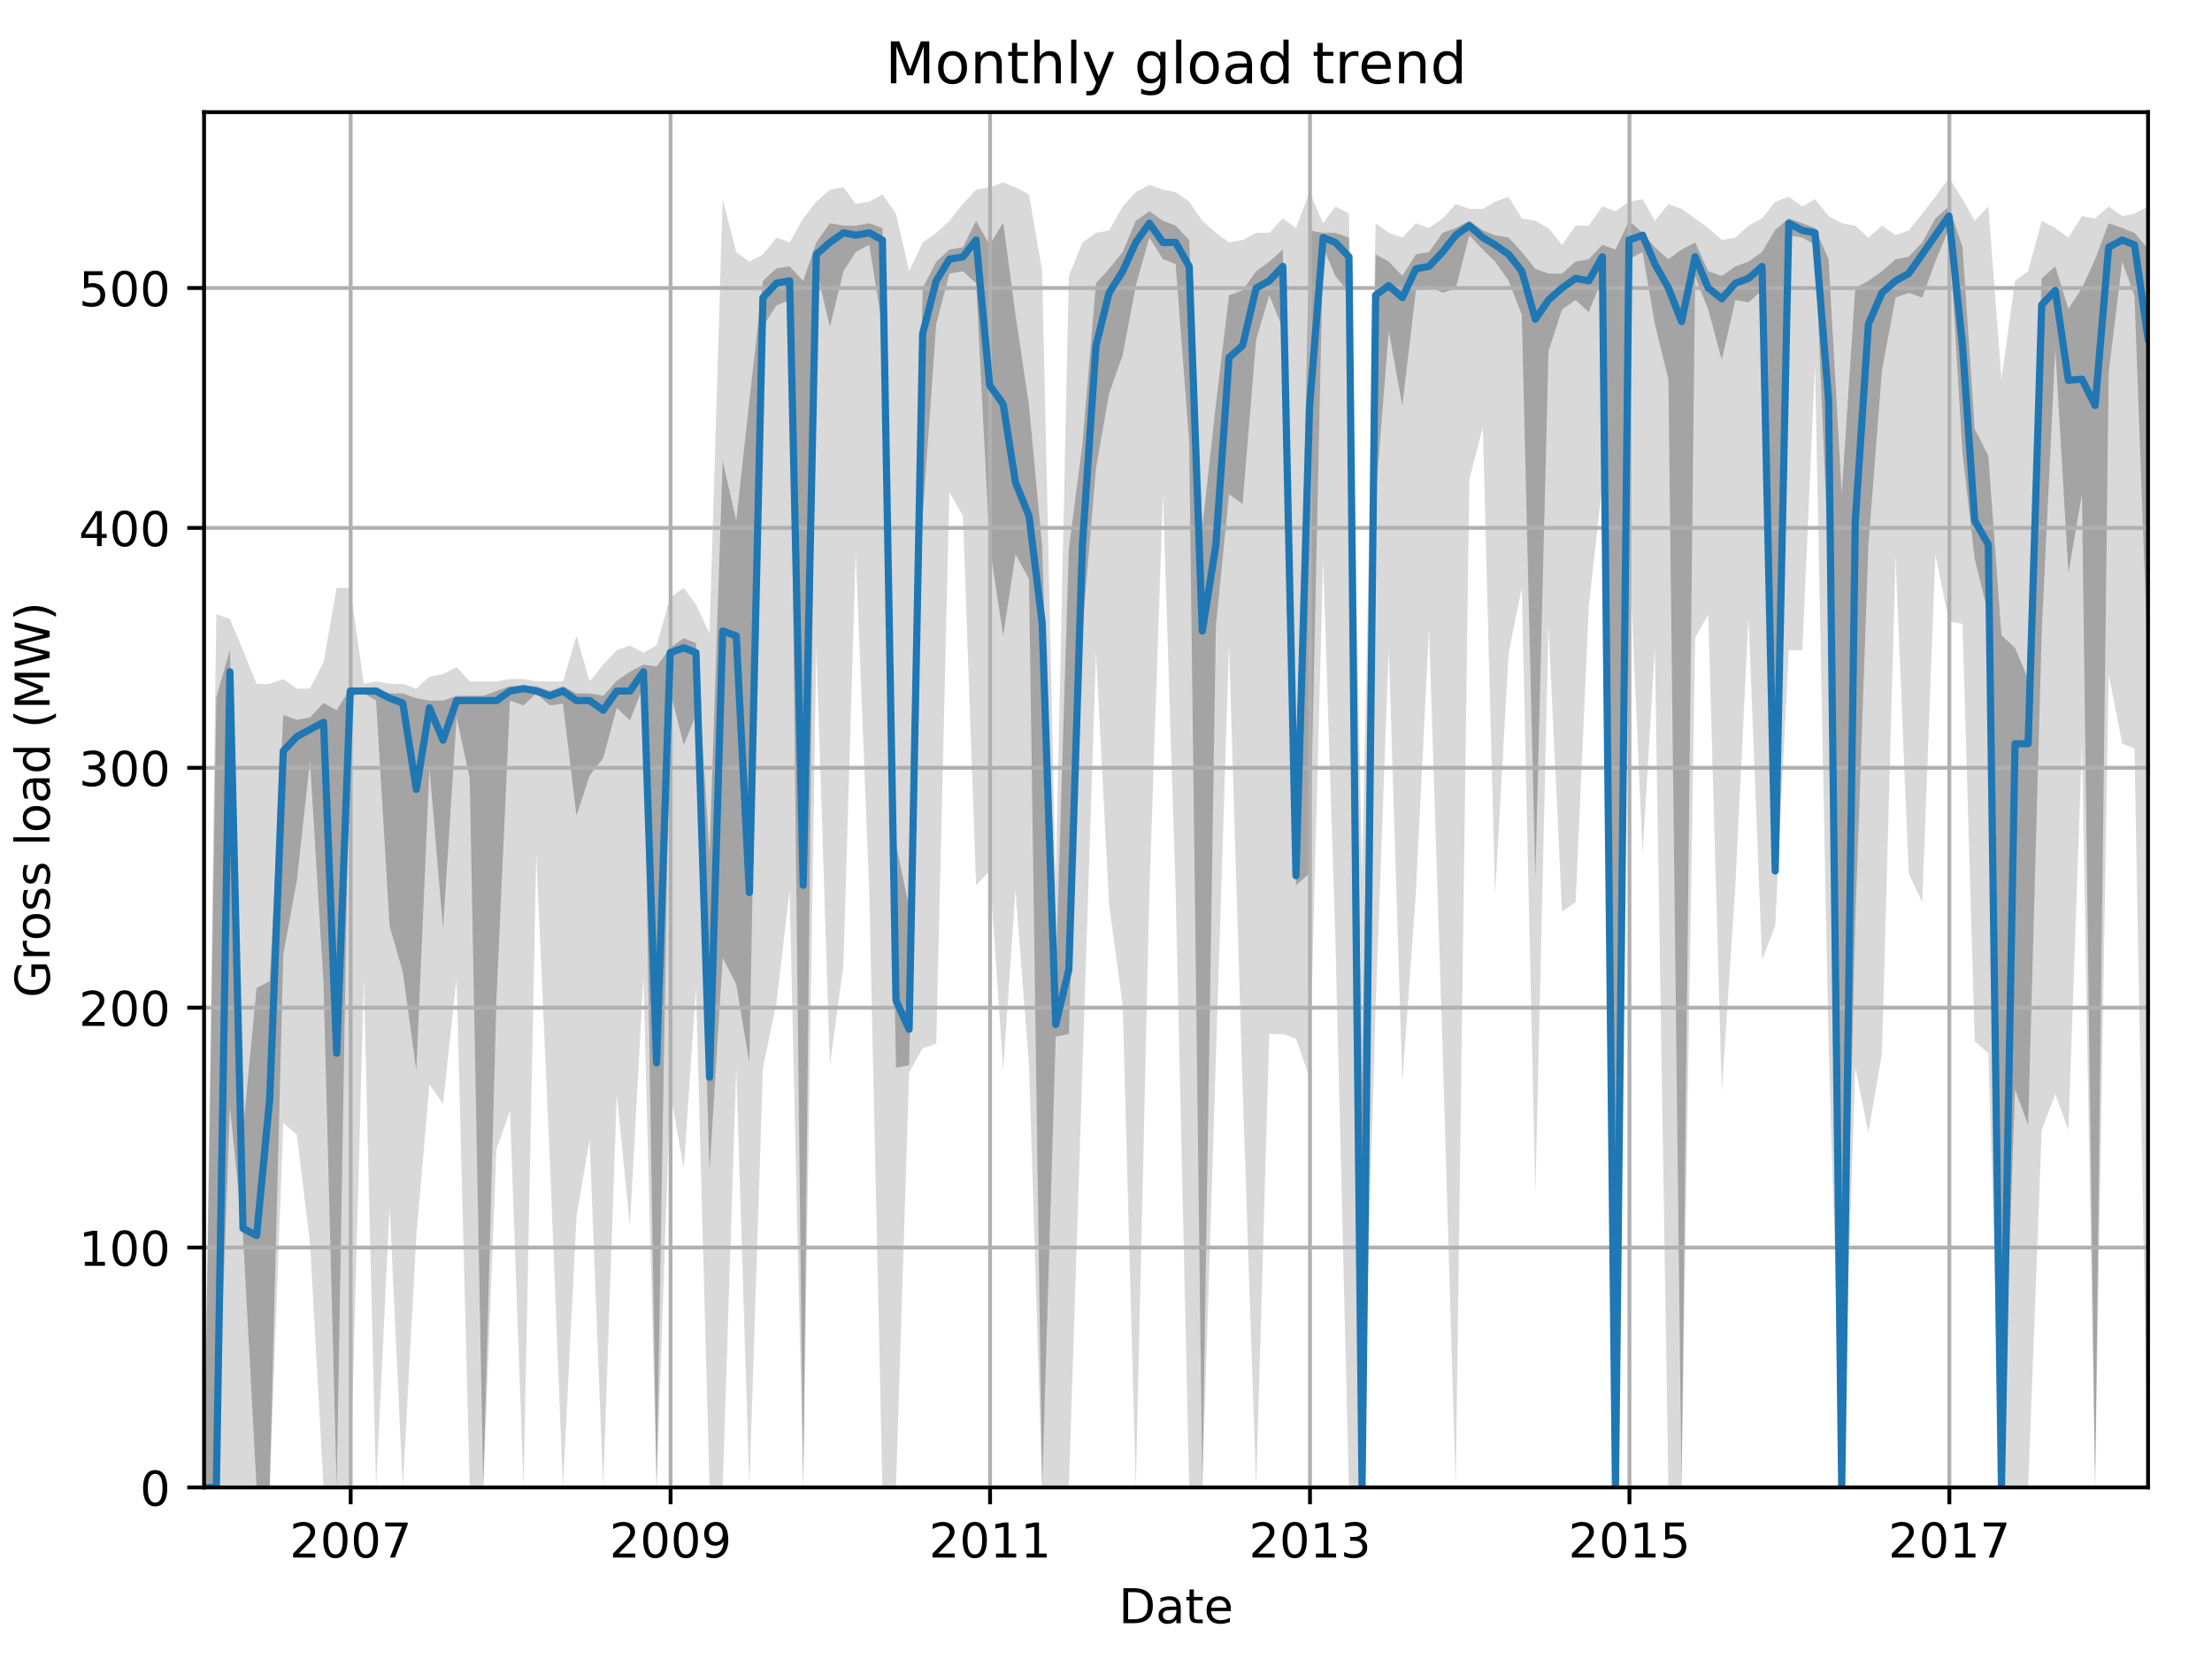 <?xml version="1.0" encoding="utf-8" standalone="no"?>
<!DOCTYPE svg PUBLIC "-//W3C//DTD SVG 1.1//EN"
  "http://www.w3.org/Graphics/SVG/1.1/DTD/svg11.dtd">
<!-- Created with matplotlib (http://matplotlib.org/) -->
<svg height="345.6pt" version="1.1" viewBox="0 0 460.8 345.6" width="460.8pt" xmlns="http://www.w3.org/2000/svg" xmlns:xlink="http://www.w3.org/1999/xlink">
 <defs>
  <style type="text/css">
*{stroke-linecap:butt;stroke-linejoin:round;}
  </style>
 </defs>
 <g id="figure_1">
  <g id="patch_1">
   <path d="M 0 345.6 
L 460.8 345.6 
L 460.8 0 
L 0 0 
z
" style="fill:none;"/>
  </g>
  <g id="axes_1">
   <g id="patch_2">
    <path d="M 42.511 309.863 
L 447.48 309.863 
L 447.48 23.365 
L 42.511 23.365 
z
" style="fill:none;"/>
   </g>
   <g id="PolyCollection_1">
    <path clip-path="url(#pfa09b977ac)" d="M 42.511 309.863 
L 42.511 309.863 
L 45.064 309.863 
L 47.89 309.863 
L 50.625 309.863 
L 53.451 309.863 
L 56.186 309.863 
L 59.013 233.904 
L 61.839 236.402 
L 64.574 258.89 
L 67.4 309.863 
L 70.135 309.863 
L 72.961 309.863 
L 75.788 203.92 
L 78.34 309.863 
L 81.167 251.394 
L 83.902 309.863 
L 86.728 257.391 
L 89.463 225.908 
L 92.289 229.906 
L 95.115 203.92 
L 97.85 309.863 
L 100.677 309.863 
L 103.412 239.401 
L 106.238 231.405 
L 109.064 309.863 
L 111.708 177.933 
L 114.534 241.4 
L 117.269 309.863 
L 120.095 253.393 
L 122.83 237.402 
L 125.657 309.863 
L 128.483 227.907 
L 131.218 255.392 
L 134.044 203.42 
L 136.779 309.863 
L 139.605 227.407 
L 142.431 243.399 
L 144.984 205.918 
L 147.81 309.863 
L 150.545 309.863 
L 153.372 222.41 
L 156.107 309.863 
L 158.933 222.41 
L 161.759 208.917 
L 164.494 185.429 
L 167.32 309.863 
L 170.055 134.456 
L 172.882 221.91 
L 175.708 200.921 
L 178.261 114.967 
L 181.087 185.929 
L 183.822 309.863 
L 186.648 309.863 
L 189.383 223.409 
L 192.209 218.412 
L 195.036 217.412 
L 197.771 102.473 
L 200.597 107.471 
L 203.332 184.43 
L 206.158 181.431 
L 208.984 222.909 
L 211.537 185.429 
L 214.363 221.91 
L 217.098 309.863 
L 219.924 309.863 
L 222.659 309.863 
L 225.486 222.909 
L 228.312 135.955 
L 231.047 188.428 
L 233.873 209.417 
L 236.608 309.863 
L 239.434 185.929 
L 242.261 102.973 
L 244.904 185.429 
L 247.731 309.863 
L 250.466 309.863 
L 253.292 220.411 
L 256.027 134.456 
L 258.853 226.408 
L 261.679 309.863 
L 264.414 215.413 
L 267.241 215.413 
L 269.976 216.413 
L 272.802 224.409 
L 275.628 116.466 
L 278.181 195.424 
L 281.007 309.863 
L 283.742 309.863 
L 286.568 209.417 
L 289.303 134.956 
L 292.13 225.408 
L 294.956 185.929 
L 297.691 130.958 
L 300.517 218.412 
L 303.252 309.863 
L 306.078 99.975 
L 308.904 88.98 
L 311.457 186.429 
L 314.283 135.955 
L 317.018 122.463 
L 319.845 248.896 
L 322.58 130.458 
L 325.406 189.927 
L 328.232 187.928 
L 330.967 126.461 
L 333.793 100.974 
L 336.528 309.863 
L 339.355 113.967 
L 342.181 177.933 
L 344.734 134.956 
L 347.56 309.863 
L 350.295 309.863 
L 353.121 132.957 
L 355.856 127.96 
L 358.682 227.407 
L 361.508 184.43 
L 364.244 128.459 
L 367.07 199.922 
L 369.805 192.925 
L 372.631 135.456 
L 375.457 135.456 
L 378.101 75.987 
L 380.927 217.412 
L 383.662 309.863 
L 386.489 222.41 
L 389.224 235.903 
L 392.05 219.411 
L 394.876 115.966 
L 397.611 181.931 
L 400.437 187.928 
L 403.172 115.466 
L 405.999 129.459 
L 408.825 129.959 
L 411.377 216.913 
L 414.204 219.411 
L 416.939 309.863 
L 419.765 309.863 
L 422.5 309.863 
L 425.326 235.403 
L 428.152 227.907 
L 430.887 235.403 
L 433.714 154.945 
L 436.449 309.863 
L 439.275 140.453 
L 442.101 154.945 
L 444.654 155.945 
L 447.48 309.863 
L 447.48 43.005 
L 447.48 43.005 
L 444.654 44.504 
L 442.101 45.004 
L 439.275 43.005 
L 436.449 45.503 
L 433.714 45.004 
L 430.887 49.501 
L 428.152 47.502 
L 425.326 46.003 
L 422.5 56.498 
L 419.765 58.496 
L 416.939 78.986 
L 414.204 43.005 
L 411.377 46.003 
L 408.825 41.505 
L 405.999 37.008 
L 403.172 41.006 
L 400.437 44.504 
L 397.611 48.002 
L 394.876 49.001 
L 392.05 47.003 
L 389.224 49.501 
L 386.489 47.003 
L 383.662 46.503 
L 380.927 45.004 
L 378.101 41.505 
L 375.457 43.005 
L 372.631 41.006 
L 369.805 42.005 
L 367.07 45.503 
L 364.244 47.003 
L 361.508 49.501 
L 358.682 50.001 
L 355.856 47.502 
L 353.121 45.503 
L 350.295 43.504 
L 347.56 42.505 
L 344.734 46.003 
L 342.181 41.505 
L 339.355 42.005 
L 336.528 44.004 
L 333.793 43.005 
L 330.967 47.003 
L 328.232 47.003 
L 325.406 51 
L 322.58 47.502 
L 319.845 46.003 
L 317.018 45.503 
L 314.283 41.006 
L 311.457 42.005 
L 308.904 43.504 
L 306.078 43.504 
L 303.252 42.505 
L 300.517 45.503 
L 297.691 47.502 
L 294.956 46.503 
L 292.13 49.501 
L 289.303 48.502 
L 286.568 46.503 
L 283.742 182.431 
L 281.007 44.504 
L 278.181 43.005 
L 275.628 46.503 
L 272.802 40.006 
L 269.976 47.502 
L 267.241 45.503 
L 264.414 48.502 
L 261.679 48.502 
L 258.853 50.001 
L 256.027 50.501 
L 253.292 48.502 
L 250.466 46.003 
L 247.731 42.005 
L 244.904 40.006 
L 242.261 39.507 
L 239.434 38.507 
L 236.608 40.006 
L 233.873 43.005 
L 231.047 48.002 
L 228.312 48.502 
L 225.486 50.501 
L 222.659 57.497 
L 219.924 183.43 
L 217.098 56.498 
L 214.363 40.506 
L 211.537 39.007 
L 208.984 38.007 
L 206.158 39.007 
L 203.332 39.507 
L 200.597 42.505 
L 197.771 46.003 
L 195.036 48.502 
L 192.209 50.501 
L 189.383 56.498 
L 186.648 44.504 
L 183.822 40.506 
L 181.087 42.005 
L 178.261 42.505 
L 175.708 39.007 
L 172.882 39.507 
L 170.055 42.005 
L 167.32 45.503 
L 164.494 50.501 
L 161.759 49.501 
L 158.933 52.999 
L 156.107 54.499 
L 153.372 52.5 
L 150.545 41.505 
L 147.81 131.958 
L 144.984 125.961 
L 142.431 122.463 
L 139.605 124.462 
L 136.779 134.456 
L 134.044 135.955 
L 131.218 134.456 
L 128.483 135.456 
L 125.657 138.454 
L 122.83 141.952 
L 120.095 132.457 
L 117.269 141.952 
L 114.534 141.952 
L 111.708 141.952 
L 109.064 141.453 
L 106.238 141.453 
L 103.412 141.952 
L 100.677 141.952 
L 97.85 141.952 
L 95.115 138.954 
L 92.289 140.453 
L 89.463 140.953 
L 86.728 143.452 
L 83.902 142.452 
L 81.167 142.452 
L 78.34 141.952 
L 75.788 142.452 
L 72.961 122.463 
L 70.135 122.463 
L 67.4 137.954 
L 64.574 143.452 
L 61.839 143.452 
L 59.013 141.453 
L 56.186 142.452 
L 53.451 142.452 
L 50.625 135.456 
L 47.89 128.959 
L 45.064 127.96 
L 42.511 309.863 
z
" style="fill:#808080;fill-opacity:0.3;"/>
   </g>
   <g id="PolyCollection_2">
    <path clip-path="url(#pfa09b977ac)" d="M 42.511 309.863 
L 42.511 309.863 
L 45.064 309.863 
L 47.89 230.53 
L 50.625 257.391 
L 53.451 309.863 
L 56.186 309.863 
L 59.013 198.797 
L 61.839 183.43 
L 64.574 158.444 
L 67.4 204.919 
L 70.135 309.863 
L 72.961 144.951 
L 75.788 144.451 
L 78.34 145.95 
L 81.167 192.925 
L 83.902 202.42 
L 86.728 223.034 
L 89.463 159.943 
L 92.289 193.425 
L 95.115 149.448 
L 97.85 162.067 
L 100.677 309.863 
L 103.412 208.167 
L 106.238 145.95 
L 109.064 146.95 
L 111.708 144.451 
L 114.534 146.95 
L 117.269 146.575 
L 120.095 169.938 
L 122.83 161.567 
L 125.657 157.944 
L 128.483 147.449 
L 131.218 150.073 
L 134.044 142.952 
L 136.779 309.863 
L 139.605 143.951 
L 142.431 155.195 
L 144.984 148.949 
L 147.81 243.898 
L 150.545 199.547 
L 153.372 205.044 
L 156.107 221.41 
L 158.933 67.991 
L 161.759 63.619 
L 164.494 62.494 
L 167.32 309.863 
L 170.055 55.998 
L 172.882 68.116 
L 175.708 56.498 
L 178.261 52.5 
L 181.087 51 
L 183.822 68.116 
L 186.648 222.41 
L 189.383 221.91 
L 192.209 107.471 
L 195.036 67.492 
L 197.771 56.997 
L 200.597 56.498 
L 203.332 58.996 
L 206.158 113.717 
L 208.984 132.457 
L 211.537 115.466 
L 214.363 120.589 
L 217.098 309.863 
L 219.924 215.913 
L 222.659 215.413 
L 225.486 130.958 
L 228.312 97.601 
L 231.047 81.984 
L 233.873 73.988 
L 236.608 59.496 
L 239.434 49.501 
L 242.261 53.999 
L 244.904 54.998 
L 247.731 92.104 
L 250.466 309.863 
L 253.292 130.458 
L 256.027 102.973 
L 258.853 104.972 
L 261.679 70.74 
L 264.414 61.495 
L 267.241 68.491 
L 269.976 184.43 
L 272.802 181.931 
L 275.628 51.5 
L 278.181 57.497 
L 281.007 60.995 
L 283.742 309.863 
L 286.568 103.473 
L 289.303 68.991 
L 292.13 84.483 
L 294.956 60.495 
L 297.691 59.496 
L 300.517 60.995 
L 303.252 60.121 
L 306.078 49.001 
L 308.904 52 
L 311.457 54.499 
L 314.283 58.496 
L 317.018 65.618 
L 319.845 182.931 
L 322.58 73.114 
L 325.406 64.493 
L 328.232 62.494 
L 330.967 64.993 
L 333.793 57.997 
L 336.528 309.863 
L 339.355 53.999 
L 342.181 52.5 
L 344.734 67.492 
L 347.56 78.986 
L 350.295 309.863 
L 353.121 57.622 
L 355.856 64.493 
L 358.682 74.988 
L 361.508 62.494 
L 364.244 62.994 
L 367.07 60.495 
L 369.805 182.931 
L 372.631 49.001 
L 375.457 49.501 
L 378.101 51 
L 380.927 116.966 
L 383.662 309.863 
L 386.489 191.926 
L 389.224 113.467 
L 392.05 77.112 
L 394.876 61.995 
L 397.611 60.995 
L 400.437 61.995 
L 403.172 54.499 
L 405.999 47.627 
L 408.825 94.477 
L 411.377 116.466 
L 414.204 127.96 
L 416.939 309.863 
L 419.765 226.907 
L 422.5 234.403 
L 425.326 131.583 
L 428.152 72.739 
L 430.887 119.339 
L 433.714 102.973 
L 436.449 309.863 
L 439.275 77.611 
L 442.101 54.499 
L 444.654 61.62 
L 447.48 139.079 
L 447.48 51.875 
L 447.48 51.875 
L 444.654 48.502 
L 442.101 47.502 
L 439.275 46.503 
L 436.449 53.999 
L 433.714 59.996 
L 430.887 64.368 
L 428.152 55.498 
L 425.326 57.997 
L 422.5 141.453 
L 419.765 134.956 
L 416.939 132.332 
L 414.204 94.977 
L 411.377 89.355 
L 408.825 51.5 
L 405.999 43.005 
L 403.172 45.503 
L 400.437 50.501 
L 397.611 53.499 
L 394.876 53.999 
L 392.05 56.498 
L 389.224 58.496 
L 386.489 59.996 
L 383.662 102.848 
L 380.927 53.999 
L 378.101 47.502 
L 375.457 46.503 
L 372.631 45.503 
L 369.805 47.877 
L 367.07 52.5 
L 364.244 54.499 
L 361.508 55.498 
L 358.682 57.497 
L 355.856 56.498 
L 353.121 50.501 
L 350.295 52 
L 347.56 53.999 
L 344.734 51.5 
L 342.181 48.502 
L 339.355 46.003 
L 336.528 52 
L 333.793 51 
L 330.967 53.999 
L 328.232 54.499 
L 325.406 56.997 
L 322.58 56.997 
L 319.845 55.998 
L 317.018 52.5 
L 314.283 49.501 
L 311.457 49.001 
L 308.904 48.002 
L 306.078 46.003 
L 303.252 47.502 
L 300.517 48.502 
L 297.691 52.5 
L 294.956 52.999 
L 292.13 57.497 
L 289.303 54.499 
L 286.568 52.999 
L 283.742 226.408 
L 281.007 49.501 
L 278.181 48.502 
L 275.628 48.502 
L 272.802 48.002 
L 269.976 180.932 
L 267.241 52 
L 264.414 54.499 
L 261.679 56.498 
L 258.853 60.495 
L 256.027 61.495 
L 253.292 84.233 
L 250.466 109.844 
L 247.731 50.001 
L 244.904 47.003 
L 242.261 46.003 
L 239.434 44.004 
L 236.608 46.003 
L 233.873 52.5 
L 231.047 55.998 
L 228.312 58.996 
L 225.486 92.478 
L 222.659 114.342 
L 219.924 203.42 
L 217.098 113.967 
L 214.363 84.483 
L 211.537 65.493 
L 208.984 46.378 
L 206.158 51 
L 203.332 46.003 
L 200.597 51.5 
L 197.771 52 
L 195.036 54.499 
L 192.209 59.996 
L 189.383 188.927 
L 186.648 175.934 
L 183.822 47.502 
L 181.087 46.503 
L 178.261 47.003 
L 175.708 47.003 
L 172.882 46.503 
L 170.055 50.501 
L 167.32 58.496 
L 164.494 55.498 
L 161.759 55.873 
L 158.933 58.496 
L 156.107 83.483 
L 153.372 108.47 
L 150.545 95.977 
L 147.81 177.683 
L 144.984 133.957 
L 142.431 132.957 
L 139.605 134.956 
L 136.779 138.829 
L 134.044 138.454 
L 131.218 139.953 
L 128.483 141.827 
L 125.657 144.951 
L 122.83 144.451 
L 120.095 144.451 
L 117.269 142.952 
L 114.534 143.951 
L 111.708 142.952 
L 109.064 142.952 
L 106.238 142.952 
L 103.412 143.951 
L 100.677 144.951 
L 97.85 144.951 
L 95.115 144.951 
L 92.289 145.95 
L 89.463 145.95 
L 86.728 145.45 
L 83.902 144.451 
L 81.167 144.451 
L 78.34 143.452 
L 75.788 143.951 
L 72.961 143.452 
L 70.135 147.949 
L 67.4 146.45 
L 64.574 149.448 
L 61.839 149.948 
L 59.013 148.949 
L 56.186 204.419 
L 53.451 205.794 
L 50.625 235.403 
L 47.89 135.456 
L 45.064 145.201 
L 42.511 309.863 
z
" style="fill:#808080;fill-opacity:0.6;"/>
   </g>
   <g id="matplotlib.axis_1">
    <g id="xtick_1">
     <g id="line2d_1">
      <path clip-path="url(#pfa09b977ac)" d="M 73.053 309.863 
L 73.053 23.365 
" style="fill:none;stroke:#b0b0b0;stroke-linecap:square;stroke-width:0.8;"/>
     </g>
     <g id="line2d_2">
      <defs>
       <path d="M 0 0 
L 0 3.5 
" id="mac22986721" style="stroke:#000000;stroke-width:0.8;"/>
      </defs>
      <g>
       <use style="stroke:#000000;stroke-width:0.8;" x="73.053" xlink:href="#mac22986721" y="309.863"/>
      </g>
     </g>
     <g id="text_1">
      <!-- 2007 -->
      <defs>
       <path d="M 19.188 8.297 
L 53.609 8.297 
L 53.609 0 
L 7.328 0 
L 7.328 8.297 
Q 12.938 14.109 22.625 23.891 
Q 32.328 33.688 34.812 36.531 
Q 39.547 41.844 41.422 45.531 
Q 43.312 49.219 43.312 52.781 
Q 43.312 58.594 39.234 62.25 
Q 35.156 65.922 28.609 65.922 
Q 23.969 65.922 18.812 64.312 
Q 13.672 62.703 7.812 59.422 
L 7.812 69.391 
Q 13.766 71.781 18.938 73 
Q 24.125 74.219 28.422 74.219 
Q 39.75 74.219 46.484 68.547 
Q 53.219 62.891 53.219 53.422 
Q 53.219 48.922 51.531 44.891 
Q 49.859 40.875 45.406 35.406 
Q 44.188 33.984 37.641 27.219 
Q 31.109 20.453 19.188 8.297 
z
" id="DejaVuSans-32"/>
       <path d="M 31.781 66.406 
Q 24.172 66.406 20.328 58.906 
Q 16.5 51.422 16.5 36.375 
Q 16.5 21.391 20.328 13.891 
Q 24.172 6.391 31.781 6.391 
Q 39.453 6.391 43.281 13.891 
Q 47.125 21.391 47.125 36.375 
Q 47.125 51.422 43.281 58.906 
Q 39.453 66.406 31.781 66.406 
z
M 31.781 74.219 
Q 44.047 74.219 50.516 64.516 
Q 56.984 54.828 56.984 36.375 
Q 56.984 17.969 50.516 8.266 
Q 44.047 -1.422 31.781 -1.422 
Q 19.531 -1.422 13.062 8.266 
Q 6.594 17.969 6.594 36.375 
Q 6.594 54.828 13.062 64.516 
Q 19.531 74.219 31.781 74.219 
z
" id="DejaVuSans-30"/>
       <path d="M 8.203 72.906 
L 55.078 72.906 
L 55.078 68.703 
L 28.609 0 
L 18.312 0 
L 43.219 64.594 
L 8.203 64.594 
z
" id="DejaVuSans-37"/>
      </defs>
      <g transform="translate(60.328 324.462)scale(0.1 -0.1)">
       <use xlink:href="#DejaVuSans-32"/>
       <use x="63.623" xlink:href="#DejaVuSans-30"/>
       <use x="127.246" xlink:href="#DejaVuSans-30"/>
       <use x="190.869" xlink:href="#DejaVuSans-37"/>
      </g>
     </g>
    </g>
    <g id="xtick_2">
     <g id="line2d_3">
      <path clip-path="url(#pfa09b977ac)" d="M 139.696 309.863 
L 139.696 23.365 
" style="fill:none;stroke:#b0b0b0;stroke-linecap:square;stroke-width:0.8;"/>
     </g>
     <g id="line2d_4">
      <g>
       <use style="stroke:#000000;stroke-width:0.8;" x="139.696" xlink:href="#mac22986721" y="309.863"/>
      </g>
     </g>
     <g id="text_2">
      <!-- 2009 -->
      <defs>
       <path d="M 10.984 1.516 
L 10.984 10.5 
Q 14.703 8.734 18.5 7.812 
Q 22.312 6.891 25.984 6.891 
Q 35.75 6.891 40.891 13.453 
Q 46.047 20.016 46.781 33.406 
Q 43.953 29.203 39.594 26.953 
Q 35.25 24.703 29.984 24.703 
Q 19.047 24.703 12.672 31.312 
Q 6.297 37.938 6.297 49.422 
Q 6.297 60.641 12.938 67.422 
Q 19.578 74.219 30.609 74.219 
Q 43.266 74.219 49.922 64.516 
Q 56.594 54.828 56.594 36.375 
Q 56.594 19.141 48.406 8.859 
Q 40.234 -1.422 26.422 -1.422 
Q 22.703 -1.422 18.891 -0.688 
Q 15.094 0.047 10.984 1.516 
z
M 30.609 32.422 
Q 37.25 32.422 41.125 36.953 
Q 45.016 41.5 45.016 49.422 
Q 45.016 57.281 41.125 61.844 
Q 37.25 66.406 30.609 66.406 
Q 23.969 66.406 20.094 61.844 
Q 16.219 57.281 16.219 49.422 
Q 16.219 41.5 20.094 36.953 
Q 23.969 32.422 30.609 32.422 
z
" id="DejaVuSans-39"/>
      </defs>
      <g transform="translate(126.971 324.462)scale(0.1 -0.1)">
       <use xlink:href="#DejaVuSans-32"/>
       <use x="63.623" xlink:href="#DejaVuSans-30"/>
       <use x="127.246" xlink:href="#DejaVuSans-30"/>
       <use x="190.869" xlink:href="#DejaVuSans-39"/>
      </g>
     </g>
    </g>
    <g id="xtick_3">
     <g id="line2d_5">
      <path clip-path="url(#pfa09b977ac)" d="M 206.249 309.863 
L 206.249 23.365 
" style="fill:none;stroke:#b0b0b0;stroke-linecap:square;stroke-width:0.8;"/>
     </g>
     <g id="line2d_6">
      <g>
       <use style="stroke:#000000;stroke-width:0.8;" x="206.249" xlink:href="#mac22986721" y="309.863"/>
      </g>
     </g>
     <g id="text_3">
      <!-- 2011 -->
      <defs>
       <path d="M 12.406 8.297 
L 28.516 8.297 
L 28.516 63.922 
L 10.984 60.406 
L 10.984 69.391 
L 28.422 72.906 
L 38.281 72.906 
L 38.281 8.297 
L 54.391 8.297 
L 54.391 0 
L 12.406 0 
z
" id="DejaVuSans-31"/>
      </defs>
      <g transform="translate(193.524 324.462)scale(0.1 -0.1)">
       <use xlink:href="#DejaVuSans-32"/>
       <use x="63.623" xlink:href="#DejaVuSans-30"/>
       <use x="127.246" xlink:href="#DejaVuSans-31"/>
       <use x="190.869" xlink:href="#DejaVuSans-31"/>
      </g>
     </g>
    </g>
    <g id="xtick_4">
     <g id="line2d_7">
      <path clip-path="url(#pfa09b977ac)" d="M 272.893 309.863 
L 272.893 23.365 
" style="fill:none;stroke:#b0b0b0;stroke-linecap:square;stroke-width:0.8;"/>
     </g>
     <g id="line2d_8">
      <g>
       <use style="stroke:#000000;stroke-width:0.8;" x="272.893" xlink:href="#mac22986721" y="309.863"/>
      </g>
     </g>
     <g id="text_4">
      <!-- 2013 -->
      <defs>
       <path d="M 40.578 39.312 
Q 47.656 37.797 51.625 33 
Q 55.609 28.219 55.609 21.188 
Q 55.609 10.406 48.188 4.484 
Q 40.766 -1.422 27.094 -1.422 
Q 22.516 -1.422 17.656 -0.516 
Q 12.797 0.391 7.625 2.203 
L 7.625 11.719 
Q 11.719 9.328 16.594 8.109 
Q 21.484 6.891 26.812 6.891 
Q 36.078 6.891 40.938 10.547 
Q 45.797 14.203 45.797 21.188 
Q 45.797 27.641 41.281 31.266 
Q 36.766 34.906 28.719 34.906 
L 20.219 34.906 
L 20.219 43.016 
L 29.109 43.016 
Q 36.375 43.016 40.234 45.922 
Q 44.094 48.828 44.094 54.297 
Q 44.094 59.906 40.109 62.906 
Q 36.141 65.922 28.719 65.922 
Q 24.656 65.922 20.016 65.031 
Q 15.375 64.156 9.812 62.312 
L 9.812 71.094 
Q 15.438 72.656 20.344 73.438 
Q 25.25 74.219 29.594 74.219 
Q 40.828 74.219 47.359 69.109 
Q 53.906 64.016 53.906 55.328 
Q 53.906 49.266 50.438 45.094 
Q 46.969 40.922 40.578 39.312 
z
" id="DejaVuSans-33"/>
      </defs>
      <g transform="translate(260.168 324.462)scale(0.1 -0.1)">
       <use xlink:href="#DejaVuSans-32"/>
       <use x="63.623" xlink:href="#DejaVuSans-30"/>
       <use x="127.246" xlink:href="#DejaVuSans-31"/>
       <use x="190.869" xlink:href="#DejaVuSans-33"/>
      </g>
     </g>
    </g>
    <g id="xtick_5">
     <g id="line2d_9">
      <path clip-path="url(#pfa09b977ac)" d="M 339.446 309.863 
L 339.446 23.365 
" style="fill:none;stroke:#b0b0b0;stroke-linecap:square;stroke-width:0.8;"/>
     </g>
     <g id="line2d_10">
      <g>
       <use style="stroke:#000000;stroke-width:0.8;" x="339.446" xlink:href="#mac22986721" y="309.863"/>
      </g>
     </g>
     <g id="text_5">
      <!-- 2015 -->
      <defs>
       <path d="M 10.797 72.906 
L 49.516 72.906 
L 49.516 64.594 
L 19.828 64.594 
L 19.828 46.734 
Q 21.969 47.469 24.109 47.828 
Q 26.266 48.188 28.422 48.188 
Q 40.625 48.188 47.75 41.5 
Q 54.891 34.812 54.891 23.391 
Q 54.891 11.625 47.562 5.094 
Q 40.234 -1.422 26.906 -1.422 
Q 22.312 -1.422 17.547 -0.641 
Q 12.797 0.141 7.719 1.703 
L 7.719 11.625 
Q 12.109 9.234 16.797 8.062 
Q 21.484 6.891 26.703 6.891 
Q 35.156 6.891 40.078 11.328 
Q 45.016 15.766 45.016 23.391 
Q 45.016 31 40.078 35.438 
Q 35.156 39.891 26.703 39.891 
Q 22.75 39.891 18.812 39.016 
Q 14.891 38.141 10.797 36.281 
z
" id="DejaVuSans-35"/>
      </defs>
      <g transform="translate(326.721 324.462)scale(0.1 -0.1)">
       <use xlink:href="#DejaVuSans-32"/>
       <use x="63.623" xlink:href="#DejaVuSans-30"/>
       <use x="127.246" xlink:href="#DejaVuSans-31"/>
       <use x="190.869" xlink:href="#DejaVuSans-35"/>
      </g>
     </g>
    </g>
    <g id="xtick_6">
     <g id="line2d_11">
      <path clip-path="url(#pfa09b977ac)" d="M 406.09 309.863 
L 406.09 23.365 
" style="fill:none;stroke:#b0b0b0;stroke-linecap:square;stroke-width:0.8;"/>
     </g>
     <g id="line2d_12">
      <g>
       <use style="stroke:#000000;stroke-width:0.8;" x="406.09" xlink:href="#mac22986721" y="309.863"/>
      </g>
     </g>
     <g id="text_6">
      <!-- 2017 -->
      <g transform="translate(393.365 324.462)scale(0.1 -0.1)">
       <use xlink:href="#DejaVuSans-32"/>
       <use x="63.623" xlink:href="#DejaVuSans-30"/>
       <use x="127.246" xlink:href="#DejaVuSans-31"/>
       <use x="190.869" xlink:href="#DejaVuSans-37"/>
      </g>
     </g>
    </g>
    <g id="text_7">
     <!-- Date -->
     <defs>
      <path d="M 19.672 64.797 
L 19.672 8.109 
L 31.594 8.109 
Q 46.688 8.109 53.688 14.938 
Q 60.688 21.781 60.688 36.531 
Q 60.688 51.172 53.688 57.984 
Q 46.688 64.797 31.594 64.797 
z
M 9.812 72.906 
L 30.078 72.906 
Q 51.266 72.906 61.172 64.094 
Q 71.094 55.281 71.094 36.531 
Q 71.094 17.672 61.125 8.828 
Q 51.172 0 30.078 0 
L 9.812 0 
z
" id="DejaVuSans-44"/>
      <path d="M 34.281 27.484 
Q 23.391 27.484 19.188 25 
Q 14.984 22.516 14.984 16.5 
Q 14.984 11.719 18.141 8.906 
Q 21.297 6.109 26.703 6.109 
Q 34.188 6.109 38.703 11.406 
Q 43.219 16.703 43.219 25.484 
L 43.219 27.484 
z
M 52.203 31.203 
L 52.203 0 
L 43.219 0 
L 43.219 8.297 
Q 40.141 3.328 35.547 0.953 
Q 30.953 -1.422 24.312 -1.422 
Q 15.922 -1.422 10.953 3.297 
Q 6 8.016 6 15.922 
Q 6 25.141 12.172 29.828 
Q 18.359 34.516 30.609 34.516 
L 43.219 34.516 
L 43.219 35.406 
Q 43.219 41.609 39.141 45 
Q 35.062 48.391 27.688 48.391 
Q 23 48.391 18.547 47.266 
Q 14.109 46.141 10.016 43.891 
L 10.016 52.203 
Q 14.938 54.109 19.578 55.047 
Q 24.219 56 28.609 56 
Q 40.484 56 46.344 49.844 
Q 52.203 43.703 52.203 31.203 
z
" id="DejaVuSans-61"/>
      <path d="M 18.312 70.219 
L 18.312 54.688 
L 36.812 54.688 
L 36.812 47.703 
L 18.312 47.703 
L 18.312 18.016 
Q 18.312 11.328 20.141 9.422 
Q 21.969 7.516 27.594 7.516 
L 36.812 7.516 
L 36.812 0 
L 27.594 0 
Q 17.188 0 13.234 3.875 
Q 9.281 7.766 9.281 18.016 
L 9.281 47.703 
L 2.688 47.703 
L 2.688 54.688 
L 9.281 54.688 
L 9.281 70.219 
z
" id="DejaVuSans-74"/>
      <path d="M 56.203 29.594 
L 56.203 25.203 
L 14.891 25.203 
Q 15.484 15.922 20.484 11.062 
Q 25.484 6.203 34.422 6.203 
Q 39.594 6.203 44.453 7.469 
Q 49.312 8.734 54.109 11.281 
L 54.109 2.781 
Q 49.266 0.734 44.188 -0.344 
Q 39.109 -1.422 33.891 -1.422 
Q 20.797 -1.422 13.156 6.188 
Q 5.516 13.812 5.516 26.812 
Q 5.516 40.234 12.766 48.109 
Q 20.016 56 32.328 56 
Q 43.359 56 49.781 48.891 
Q 56.203 41.797 56.203 29.594 
z
M 47.219 32.234 
Q 47.125 39.594 43.094 43.984 
Q 39.062 48.391 32.422 48.391 
Q 24.906 48.391 20.391 44.141 
Q 15.875 39.891 15.188 32.172 
z
" id="DejaVuSans-65"/>
     </defs>
     <g transform="translate(233.045 338.14)scale(0.1 -0.1)">
      <use xlink:href="#DejaVuSans-44"/>
      <use x="77.002" xlink:href="#DejaVuSans-61"/>
      <use x="138.281" xlink:href="#DejaVuSans-74"/>
      <use x="177.49" xlink:href="#DejaVuSans-65"/>
     </g>
    </g>
   </g>
   <g id="matplotlib.axis_2">
    <g id="ytick_1">
     <g id="line2d_13">
      <path clip-path="url(#pfa09b977ac)" d="M 42.511 309.863 
L 447.48 309.863 
" style="fill:none;stroke:#b0b0b0;stroke-linecap:square;stroke-width:0.8;"/>
     </g>
     <g id="line2d_14">
      <defs>
       <path d="M 0 0 
L -3.5 0 
" id="m26908e34b4" style="stroke:#000000;stroke-width:0.8;"/>
      </defs>
      <g>
       <use style="stroke:#000000;stroke-width:0.8;" x="42.511" xlink:href="#m26908e34b4" y="309.863"/>
      </g>
     </g>
     <g id="text_8">
      <!-- 0 -->
      <g transform="translate(29.149 313.663)scale(0.1 -0.1)">
       <use xlink:href="#DejaVuSans-30"/>
      </g>
     </g>
    </g>
    <g id="ytick_2">
     <g id="line2d_15">
      <path clip-path="url(#pfa09b977ac)" d="M 42.511 259.89 
L 447.48 259.89 
" style="fill:none;stroke:#b0b0b0;stroke-linecap:square;stroke-width:0.8;"/>
     </g>
     <g id="line2d_16">
      <g>
       <use style="stroke:#000000;stroke-width:0.8;" x="42.511" xlink:href="#m26908e34b4" y="259.89"/>
      </g>
     </g>
     <g id="text_9">
      <!-- 100 -->
      <g transform="translate(16.424 263.689)scale(0.1 -0.1)">
       <use xlink:href="#DejaVuSans-31"/>
       <use x="63.623" xlink:href="#DejaVuSans-30"/>
       <use x="127.246" xlink:href="#DejaVuSans-30"/>
      </g>
     </g>
    </g>
    <g id="ytick_3">
     <g id="line2d_17">
      <path clip-path="url(#pfa09b977ac)" d="M 42.511 209.916 
L 447.48 209.916 
" style="fill:none;stroke:#b0b0b0;stroke-linecap:square;stroke-width:0.8;"/>
     </g>
     <g id="line2d_18">
      <g>
       <use style="stroke:#000000;stroke-width:0.8;" x="42.511" xlink:href="#m26908e34b4" y="209.916"/>
      </g>
     </g>
     <g id="text_10">
      <!-- 200 -->
      <g transform="translate(16.424 213.716)scale(0.1 -0.1)">
       <use xlink:href="#DejaVuSans-32"/>
       <use x="63.623" xlink:href="#DejaVuSans-30"/>
       <use x="127.246" xlink:href="#DejaVuSans-30"/>
      </g>
     </g>
    </g>
    <g id="ytick_4">
     <g id="line2d_19">
      <path clip-path="url(#pfa09b977ac)" d="M 42.511 159.943 
L 447.48 159.943 
" style="fill:none;stroke:#b0b0b0;stroke-linecap:square;stroke-width:0.8;"/>
     </g>
     <g id="line2d_20">
      <g>
       <use style="stroke:#000000;stroke-width:0.8;" x="42.511" xlink:href="#m26908e34b4" y="159.943"/>
      </g>
     </g>
     <g id="text_11">
      <!-- 300 -->
      <g transform="translate(16.424 163.742)scale(0.1 -0.1)">
       <use xlink:href="#DejaVuSans-33"/>
       <use x="63.623" xlink:href="#DejaVuSans-30"/>
       <use x="127.246" xlink:href="#DejaVuSans-30"/>
      </g>
     </g>
    </g>
    <g id="ytick_5">
     <g id="line2d_21">
      <path clip-path="url(#pfa09b977ac)" d="M 42.511 109.969 
L 447.48 109.969 
" style="fill:none;stroke:#b0b0b0;stroke-linecap:square;stroke-width:0.8;"/>
     </g>
     <g id="line2d_22">
      <g>
       <use style="stroke:#000000;stroke-width:0.8;" x="42.511" xlink:href="#m26908e34b4" y="109.969"/>
      </g>
     </g>
     <g id="text_12">
      <!-- 400 -->
      <defs>
       <path d="M 37.797 64.312 
L 12.891 25.391 
L 37.797 25.391 
z
M 35.203 72.906 
L 47.609 72.906 
L 47.609 25.391 
L 58.016 25.391 
L 58.016 17.188 
L 47.609 17.188 
L 47.609 0 
L 37.797 0 
L 37.797 17.188 
L 4.891 17.188 
L 4.891 26.703 
z
" id="DejaVuSans-34"/>
      </defs>
      <g transform="translate(16.424 113.768)scale(0.1 -0.1)">
       <use xlink:href="#DejaVuSans-34"/>
       <use x="63.623" xlink:href="#DejaVuSans-30"/>
       <use x="127.246" xlink:href="#DejaVuSans-30"/>
      </g>
     </g>
    </g>
    <g id="ytick_6">
     <g id="line2d_23">
      <path clip-path="url(#pfa09b977ac)" d="M 42.511 59.996 
L 447.48 59.996 
" style="fill:none;stroke:#b0b0b0;stroke-linecap:square;stroke-width:0.8;"/>
     </g>
     <g id="line2d_24">
      <g>
       <use style="stroke:#000000;stroke-width:0.8;" x="42.511" xlink:href="#m26908e34b4" y="59.996"/>
      </g>
     </g>
     <g id="text_13">
      <!-- 500 -->
      <g transform="translate(16.424 63.795)scale(0.1 -0.1)">
       <use xlink:href="#DejaVuSans-35"/>
       <use x="63.623" xlink:href="#DejaVuSans-30"/>
       <use x="127.246" xlink:href="#DejaVuSans-30"/>
      </g>
     </g>
    </g>
    <g id="text_14">
     <!-- Gross load (MW) -->
     <defs>
      <path d="M 59.516 10.406 
L 59.516 29.984 
L 43.406 29.984 
L 43.406 38.094 
L 69.281 38.094 
L 69.281 6.781 
Q 63.578 2.734 56.688 0.656 
Q 49.812 -1.422 42 -1.422 
Q 24.906 -1.422 15.25 8.562 
Q 5.609 18.562 5.609 36.375 
Q 5.609 54.25 15.25 64.234 
Q 24.906 74.219 42 74.219 
Q 49.125 74.219 55.547 72.453 
Q 61.969 70.703 67.391 67.281 
L 67.391 56.781 
Q 61.922 61.422 55.766 63.766 
Q 49.609 66.109 42.828 66.109 
Q 29.438 66.109 22.719 58.641 
Q 16.016 51.172 16.016 36.375 
Q 16.016 21.625 22.719 14.156 
Q 29.438 6.688 42.828 6.688 
Q 48.047 6.688 52.141 7.594 
Q 56.25 8.5 59.516 10.406 
z
" id="DejaVuSans-47"/>
      <path d="M 41.109 46.297 
Q 39.594 47.172 37.812 47.578 
Q 36.031 48 33.891 48 
Q 26.266 48 22.188 43.047 
Q 18.109 38.094 18.109 28.812 
L 18.109 0 
L 9.078 0 
L 9.078 54.688 
L 18.109 54.688 
L 18.109 46.188 
Q 20.953 51.172 25.484 53.578 
Q 30.031 56 36.531 56 
Q 37.453 56 38.578 55.875 
Q 39.703 55.766 41.062 55.516 
z
" id="DejaVuSans-72"/>
      <path d="M 30.609 48.391 
Q 23.391 48.391 19.188 42.75 
Q 14.984 37.109 14.984 27.297 
Q 14.984 17.484 19.156 11.844 
Q 23.344 6.203 30.609 6.203 
Q 37.797 6.203 41.984 11.859 
Q 46.188 17.531 46.188 27.297 
Q 46.188 37.016 41.984 42.703 
Q 37.797 48.391 30.609 48.391 
z
M 30.609 56 
Q 42.328 56 49.016 48.375 
Q 55.719 40.766 55.719 27.297 
Q 55.719 13.875 49.016 6.219 
Q 42.328 -1.422 30.609 -1.422 
Q 18.844 -1.422 12.172 6.219 
Q 5.516 13.875 5.516 27.297 
Q 5.516 40.766 12.172 48.375 
Q 18.844 56 30.609 56 
z
" id="DejaVuSans-6f"/>
      <path d="M 44.281 53.078 
L 44.281 44.578 
Q 40.484 46.531 36.375 47.5 
Q 32.281 48.484 27.875 48.484 
Q 21.188 48.484 17.844 46.438 
Q 14.5 44.391 14.5 40.281 
Q 14.5 37.156 16.891 35.375 
Q 19.281 33.594 26.516 31.984 
L 29.594 31.297 
Q 39.156 29.25 43.188 25.516 
Q 47.219 21.781 47.219 15.094 
Q 47.219 7.469 41.188 3.016 
Q 35.156 -1.422 24.609 -1.422 
Q 20.219 -1.422 15.453 -0.562 
Q 10.688 0.297 5.422 2 
L 5.422 11.281 
Q 10.406 8.688 15.234 7.391 
Q 20.062 6.109 24.812 6.109 
Q 31.156 6.109 34.562 8.281 
Q 37.984 10.453 37.984 14.406 
Q 37.984 18.062 35.516 20.016 
Q 33.062 21.969 24.703 23.781 
L 21.578 24.516 
Q 13.234 26.266 9.516 29.906 
Q 5.812 33.547 5.812 39.891 
Q 5.812 47.609 11.281 51.797 
Q 16.75 56 26.812 56 
Q 31.781 56 36.172 55.266 
Q 40.578 54.547 44.281 53.078 
z
" id="DejaVuSans-73"/>
      <path id="DejaVuSans-20"/>
      <path d="M 9.422 75.984 
L 18.406 75.984 
L 18.406 0 
L 9.422 0 
z
" id="DejaVuSans-6c"/>
      <path d="M 45.406 46.391 
L 45.406 75.984 
L 54.391 75.984 
L 54.391 0 
L 45.406 0 
L 45.406 8.203 
Q 42.578 3.328 38.25 0.953 
Q 33.938 -1.422 27.875 -1.422 
Q 17.969 -1.422 11.734 6.484 
Q 5.516 14.406 5.516 27.297 
Q 5.516 40.188 11.734 48.094 
Q 17.969 56 27.875 56 
Q 33.938 56 38.25 53.625 
Q 42.578 51.266 45.406 46.391 
z
M 14.797 27.297 
Q 14.797 17.391 18.875 11.75 
Q 22.953 6.109 30.078 6.109 
Q 37.203 6.109 41.297 11.75 
Q 45.406 17.391 45.406 27.297 
Q 45.406 37.203 41.297 42.844 
Q 37.203 48.484 30.078 48.484 
Q 22.953 48.484 18.875 42.844 
Q 14.797 37.203 14.797 27.297 
z
" id="DejaVuSans-64"/>
      <path d="M 31 75.875 
Q 24.469 64.656 21.281 53.656 
Q 18.109 42.672 18.109 31.391 
Q 18.109 20.125 21.312 9.062 
Q 24.516 -2 31 -13.188 
L 23.188 -13.188 
Q 15.875 -1.703 12.234 9.375 
Q 8.594 20.453 8.594 31.391 
Q 8.594 42.281 12.203 53.312 
Q 15.828 64.359 23.188 75.875 
z
" id="DejaVuSans-28"/>
      <path d="M 9.812 72.906 
L 24.516 72.906 
L 43.109 23.297 
L 61.812 72.906 
L 76.516 72.906 
L 76.516 0 
L 66.891 0 
L 66.891 64.016 
L 48.094 14.016 
L 38.188 14.016 
L 19.391 64.016 
L 19.391 0 
L 9.812 0 
z
" id="DejaVuSans-4d"/>
      <path d="M 3.328 72.906 
L 13.281 72.906 
L 28.609 11.281 
L 43.891 72.906 
L 54.984 72.906 
L 70.312 11.281 
L 85.594 72.906 
L 95.609 72.906 
L 77.297 0 
L 64.891 0 
L 49.516 63.281 
L 33.984 0 
L 21.578 0 
z
" id="DejaVuSans-57"/>
      <path d="M 8.016 75.875 
L 15.828 75.875 
Q 23.141 64.359 26.781 53.312 
Q 30.422 42.281 30.422 31.391 
Q 30.422 20.453 26.781 9.375 
Q 23.141 -1.703 15.828 -13.188 
L 8.016 -13.188 
Q 14.5 -2 17.703 9.062 
Q 20.906 20.125 20.906 31.391 
Q 20.906 42.672 17.703 53.656 
Q 14.5 64.656 8.016 75.875 
z
" id="DejaVuSans-29"/>
     </defs>
     <g transform="translate(10.344 207.835)rotate(-90)scale(0.1 -0.1)">
      <use xlink:href="#DejaVuSans-47"/>
      <use x="77.49" xlink:href="#DejaVuSans-72"/>
      <use x="118.572" xlink:href="#DejaVuSans-6f"/>
      <use x="179.754" xlink:href="#DejaVuSans-73"/>
      <use x="231.854" xlink:href="#DejaVuSans-73"/>
      <use x="283.953" xlink:href="#DejaVuSans-20"/>
      <use x="315.74" xlink:href="#DejaVuSans-6c"/>
      <use x="343.523" xlink:href="#DejaVuSans-6f"/>
      <use x="404.705" xlink:href="#DejaVuSans-61"/>
      <use x="465.984" xlink:href="#DejaVuSans-64"/>
      <use x="529.461" xlink:href="#DejaVuSans-20"/>
      <use x="561.248" xlink:href="#DejaVuSans-28"/>
      <use x="600.262" xlink:href="#DejaVuSans-4d"/>
      <use x="686.541" xlink:href="#DejaVuSans-57"/>
      <use x="785.418" xlink:href="#DejaVuSans-29"/>
     </g>
    </g>
   </g>
   <g id="line2d_25">
    <path clip-path="url(#pfa09b977ac)" d="M 42.511 309.863 
L 45.064 309.863 
L 47.89 139.953 
L 50.625 255.892 
L 53.451 257.391 
L 56.186 228.906 
L 59.013 156.445 
L 61.839 153.446 
L 67.4 150.448 
L 70.135 219.411 
L 72.961 143.951 
L 78.34 143.951 
L 81.167 145.45 
L 83.902 146.45 
L 86.728 164.44 
L 89.463 147.449 
L 92.289 154.196 
L 95.115 145.95 
L 103.412 145.95 
L 106.238 143.951 
L 109.064 143.452 
L 111.708 143.951 
L 114.534 144.951 
L 117.269 143.951 
L 120.095 145.95 
L 122.83 145.95 
L 125.657 147.949 
L 128.483 143.951 
L 131.218 143.951 
L 134.044 139.953 
L 136.779 221.41 
L 139.605 135.955 
L 142.431 134.956 
L 144.984 135.955 
L 147.81 224.409 
L 150.545 131.458 
L 153.372 132.457 
L 156.107 185.929 
L 158.933 61.995 
L 161.759 58.996 
L 164.494 58.496 
L 167.32 184.43 
L 170.055 52.999 
L 172.882 50.501 
L 175.708 48.502 
L 178.261 49.001 
L 181.087 48.502 
L 183.822 50.001 
L 186.648 208.417 
L 189.383 214.414 
L 192.209 69.491 
L 195.036 58.496 
L 197.771 53.999 
L 200.597 53.499 
L 203.332 50.001 
L 206.158 80.235 
L 208.984 84.233 
L 211.537 100.474 
L 214.363 107.471 
L 217.098 129.709 
L 219.924 213.415 
L 222.659 201.921 
L 225.486 113.467 
L 228.312 71.989 
L 231.047 60.995 
L 233.873 56.498 
L 236.608 50.501 
L 239.434 46.503 
L 242.261 50.501 
L 244.904 50.501 
L 247.731 55.498 
L 250.466 131.458 
L 253.292 113.467 
L 256.027 74.488 
L 258.853 71.989 
L 261.679 59.996 
L 264.414 58.496 
L 267.241 55.498 
L 269.976 182.431 
L 272.802 84.733 
L 275.628 49.501 
L 278.181 50.501 
L 281.007 53.499 
L 283.742 309.863 
L 286.568 61.495 
L 289.303 59.496 
L 292.13 61.995 
L 294.956 55.998 
L 297.691 55.498 
L 300.517 52.5 
L 303.252 49.001 
L 306.078 47.003 
L 308.904 49.501 
L 311.457 51 
L 314.283 52.999 
L 317.018 56.498 
L 319.845 66.492 
L 322.58 62.494 
L 325.406 59.996 
L 328.232 57.997 
L 330.967 58.496 
L 333.793 53.499 
L 336.528 309.863 
L 339.355 50.001 
L 342.181 49.001 
L 344.734 54.998 
L 347.56 59.996 
L 350.295 66.992 
L 353.121 53.499 
L 355.856 59.996 
L 358.682 62.244 
L 361.508 58.996 
L 364.244 57.997 
L 367.07 55.498 
L 369.805 181.431 
L 372.631 46.503 
L 375.457 48.002 
L 378.101 48.502 
L 380.927 83.233 
L 383.662 309.863 
L 386.489 108.47 
L 389.224 67.492 
L 392.05 60.995 
L 394.876 58.496 
L 397.611 56.997 
L 405.999 45.004 
L 408.825 71.989 
L 411.377 108.47 
L 414.204 113.467 
L 416.939 309.863 
L 419.765 154.945 
L 422.5 154.945 
L 425.326 63.494 
L 428.152 60.495 
L 430.887 79.235 
L 433.714 78.986 
L 436.449 84.483 
L 439.275 51.5 
L 442.101 50.001 
L 444.654 51 
L 447.48 70.49 
L 447.48 70.49 
" style="fill:none;stroke:#1f77b4;stroke-linecap:square;stroke-width:1.5;"/>
   </g>
   <g id="patch_3">
    <path d="M 42.511 309.863 
L 42.511 23.365 
" style="fill:none;stroke:#000000;stroke-linecap:square;stroke-linejoin:miter;stroke-width:0.8;"/>
   </g>
   <g id="patch_4">
    <path d="M 447.48 309.863 
L 447.48 23.365 
" style="fill:none;stroke:#000000;stroke-linecap:square;stroke-linejoin:miter;stroke-width:0.8;"/>
   </g>
   <g id="patch_5">
    <path d="M 42.511 309.863 
L 447.48 309.863 
" style="fill:none;stroke:#000000;stroke-linecap:square;stroke-linejoin:miter;stroke-width:0.8;"/>
   </g>
   <g id="patch_6">
    <path d="M 42.511 23.365 
L 447.48 23.365 
" style="fill:none;stroke:#000000;stroke-linecap:square;stroke-linejoin:miter;stroke-width:0.8;"/>
   </g>
   <g id="text_15">
    <!-- Monthly gload trend -->
    <defs>
     <path d="M 54.891 33.016 
L 54.891 0 
L 45.906 0 
L 45.906 32.719 
Q 45.906 40.484 42.875 44.328 
Q 39.844 48.188 33.797 48.188 
Q 26.516 48.188 22.312 43.547 
Q 18.109 38.922 18.109 30.906 
L 18.109 0 
L 9.078 0 
L 9.078 54.688 
L 18.109 54.688 
L 18.109 46.188 
Q 21.344 51.125 25.703 53.562 
Q 30.078 56 35.797 56 
Q 45.219 56 50.047 50.172 
Q 54.891 44.344 54.891 33.016 
z
" id="DejaVuSans-6e"/>
     <path d="M 54.891 33.016 
L 54.891 0 
L 45.906 0 
L 45.906 32.719 
Q 45.906 40.484 42.875 44.328 
Q 39.844 48.188 33.797 48.188 
Q 26.516 48.188 22.312 43.547 
Q 18.109 38.922 18.109 30.906 
L 18.109 0 
L 9.078 0 
L 9.078 75.984 
L 18.109 75.984 
L 18.109 46.188 
Q 21.344 51.125 25.703 53.562 
Q 30.078 56 35.797 56 
Q 45.219 56 50.047 50.172 
Q 54.891 44.344 54.891 33.016 
z
" id="DejaVuSans-68"/>
     <path d="M 32.172 -5.078 
Q 28.375 -14.844 24.75 -17.812 
Q 21.141 -20.797 15.094 -20.797 
L 7.906 -20.797 
L 7.906 -13.281 
L 13.188 -13.281 
Q 16.891 -13.281 18.938 -11.516 
Q 21 -9.766 23.484 -3.219 
L 25.094 0.875 
L 2.984 54.688 
L 12.5 54.688 
L 29.594 11.922 
L 46.688 54.688 
L 56.203 54.688 
z
" id="DejaVuSans-79"/>
     <path d="M 45.406 27.984 
Q 45.406 37.75 41.375 43.109 
Q 37.359 48.484 30.078 48.484 
Q 22.859 48.484 18.828 43.109 
Q 14.797 37.75 14.797 27.984 
Q 14.797 18.266 18.828 12.891 
Q 22.859 7.516 30.078 7.516 
Q 37.359 7.516 41.375 12.891 
Q 45.406 18.266 45.406 27.984 
z
M 54.391 6.781 
Q 54.391 -7.172 48.188 -13.984 
Q 42 -20.797 29.203 -20.797 
Q 24.469 -20.797 20.266 -20.094 
Q 16.062 -19.391 12.109 -17.922 
L 12.109 -9.188 
Q 16.062 -11.328 19.922 -12.344 
Q 23.781 -13.375 27.781 -13.375 
Q 36.625 -13.375 41.016 -8.766 
Q 45.406 -4.156 45.406 5.172 
L 45.406 9.625 
Q 42.625 4.781 38.281 2.391 
Q 33.938 0 27.875 0 
Q 17.828 0 11.672 7.656 
Q 5.516 15.328 5.516 27.984 
Q 5.516 40.672 11.672 48.328 
Q 17.828 56 27.875 56 
Q 33.938 56 38.281 53.609 
Q 42.625 51.219 45.406 46.391 
L 45.406 54.688 
L 54.391 54.688 
z
" id="DejaVuSans-67"/>
    </defs>
    <g transform="translate(184.405 17.365)scale(0.12 -0.12)">
     <use xlink:href="#DejaVuSans-4d"/>
     <use x="86.279" xlink:href="#DejaVuSans-6f"/>
     <use x="147.461" xlink:href="#DejaVuSans-6e"/>
     <use x="210.84" xlink:href="#DejaVuSans-74"/>
     <use x="250.049" xlink:href="#DejaVuSans-68"/>
     <use x="313.428" xlink:href="#DejaVuSans-6c"/>
     <use x="341.211" xlink:href="#DejaVuSans-79"/>
     <use x="400.391" xlink:href="#DejaVuSans-20"/>
     <use x="432.178" xlink:href="#DejaVuSans-67"/>
     <use x="495.654" xlink:href="#DejaVuSans-6c"/>
     <use x="523.438" xlink:href="#DejaVuSans-6f"/>
     <use x="584.619" xlink:href="#DejaVuSans-61"/>
     <use x="645.898" xlink:href="#DejaVuSans-64"/>
     <use x="709.375" xlink:href="#DejaVuSans-20"/>
     <use x="741.162" xlink:href="#DejaVuSans-74"/>
     <use x="780.371" xlink:href="#DejaVuSans-72"/>
     <use x="821.453" xlink:href="#DejaVuSans-65"/>
     <use x="882.977" xlink:href="#DejaVuSans-6e"/>
     <use x="946.355" xlink:href="#DejaVuSans-64"/>
    </g>
   </g>
  </g>
 </g>
 <defs>
  <clipPath id="pfa09b977ac">
   <rect height="286.498" width="404.969" x="42.511" y="23.365"/>
  </clipPath>
 </defs>
</svg>
